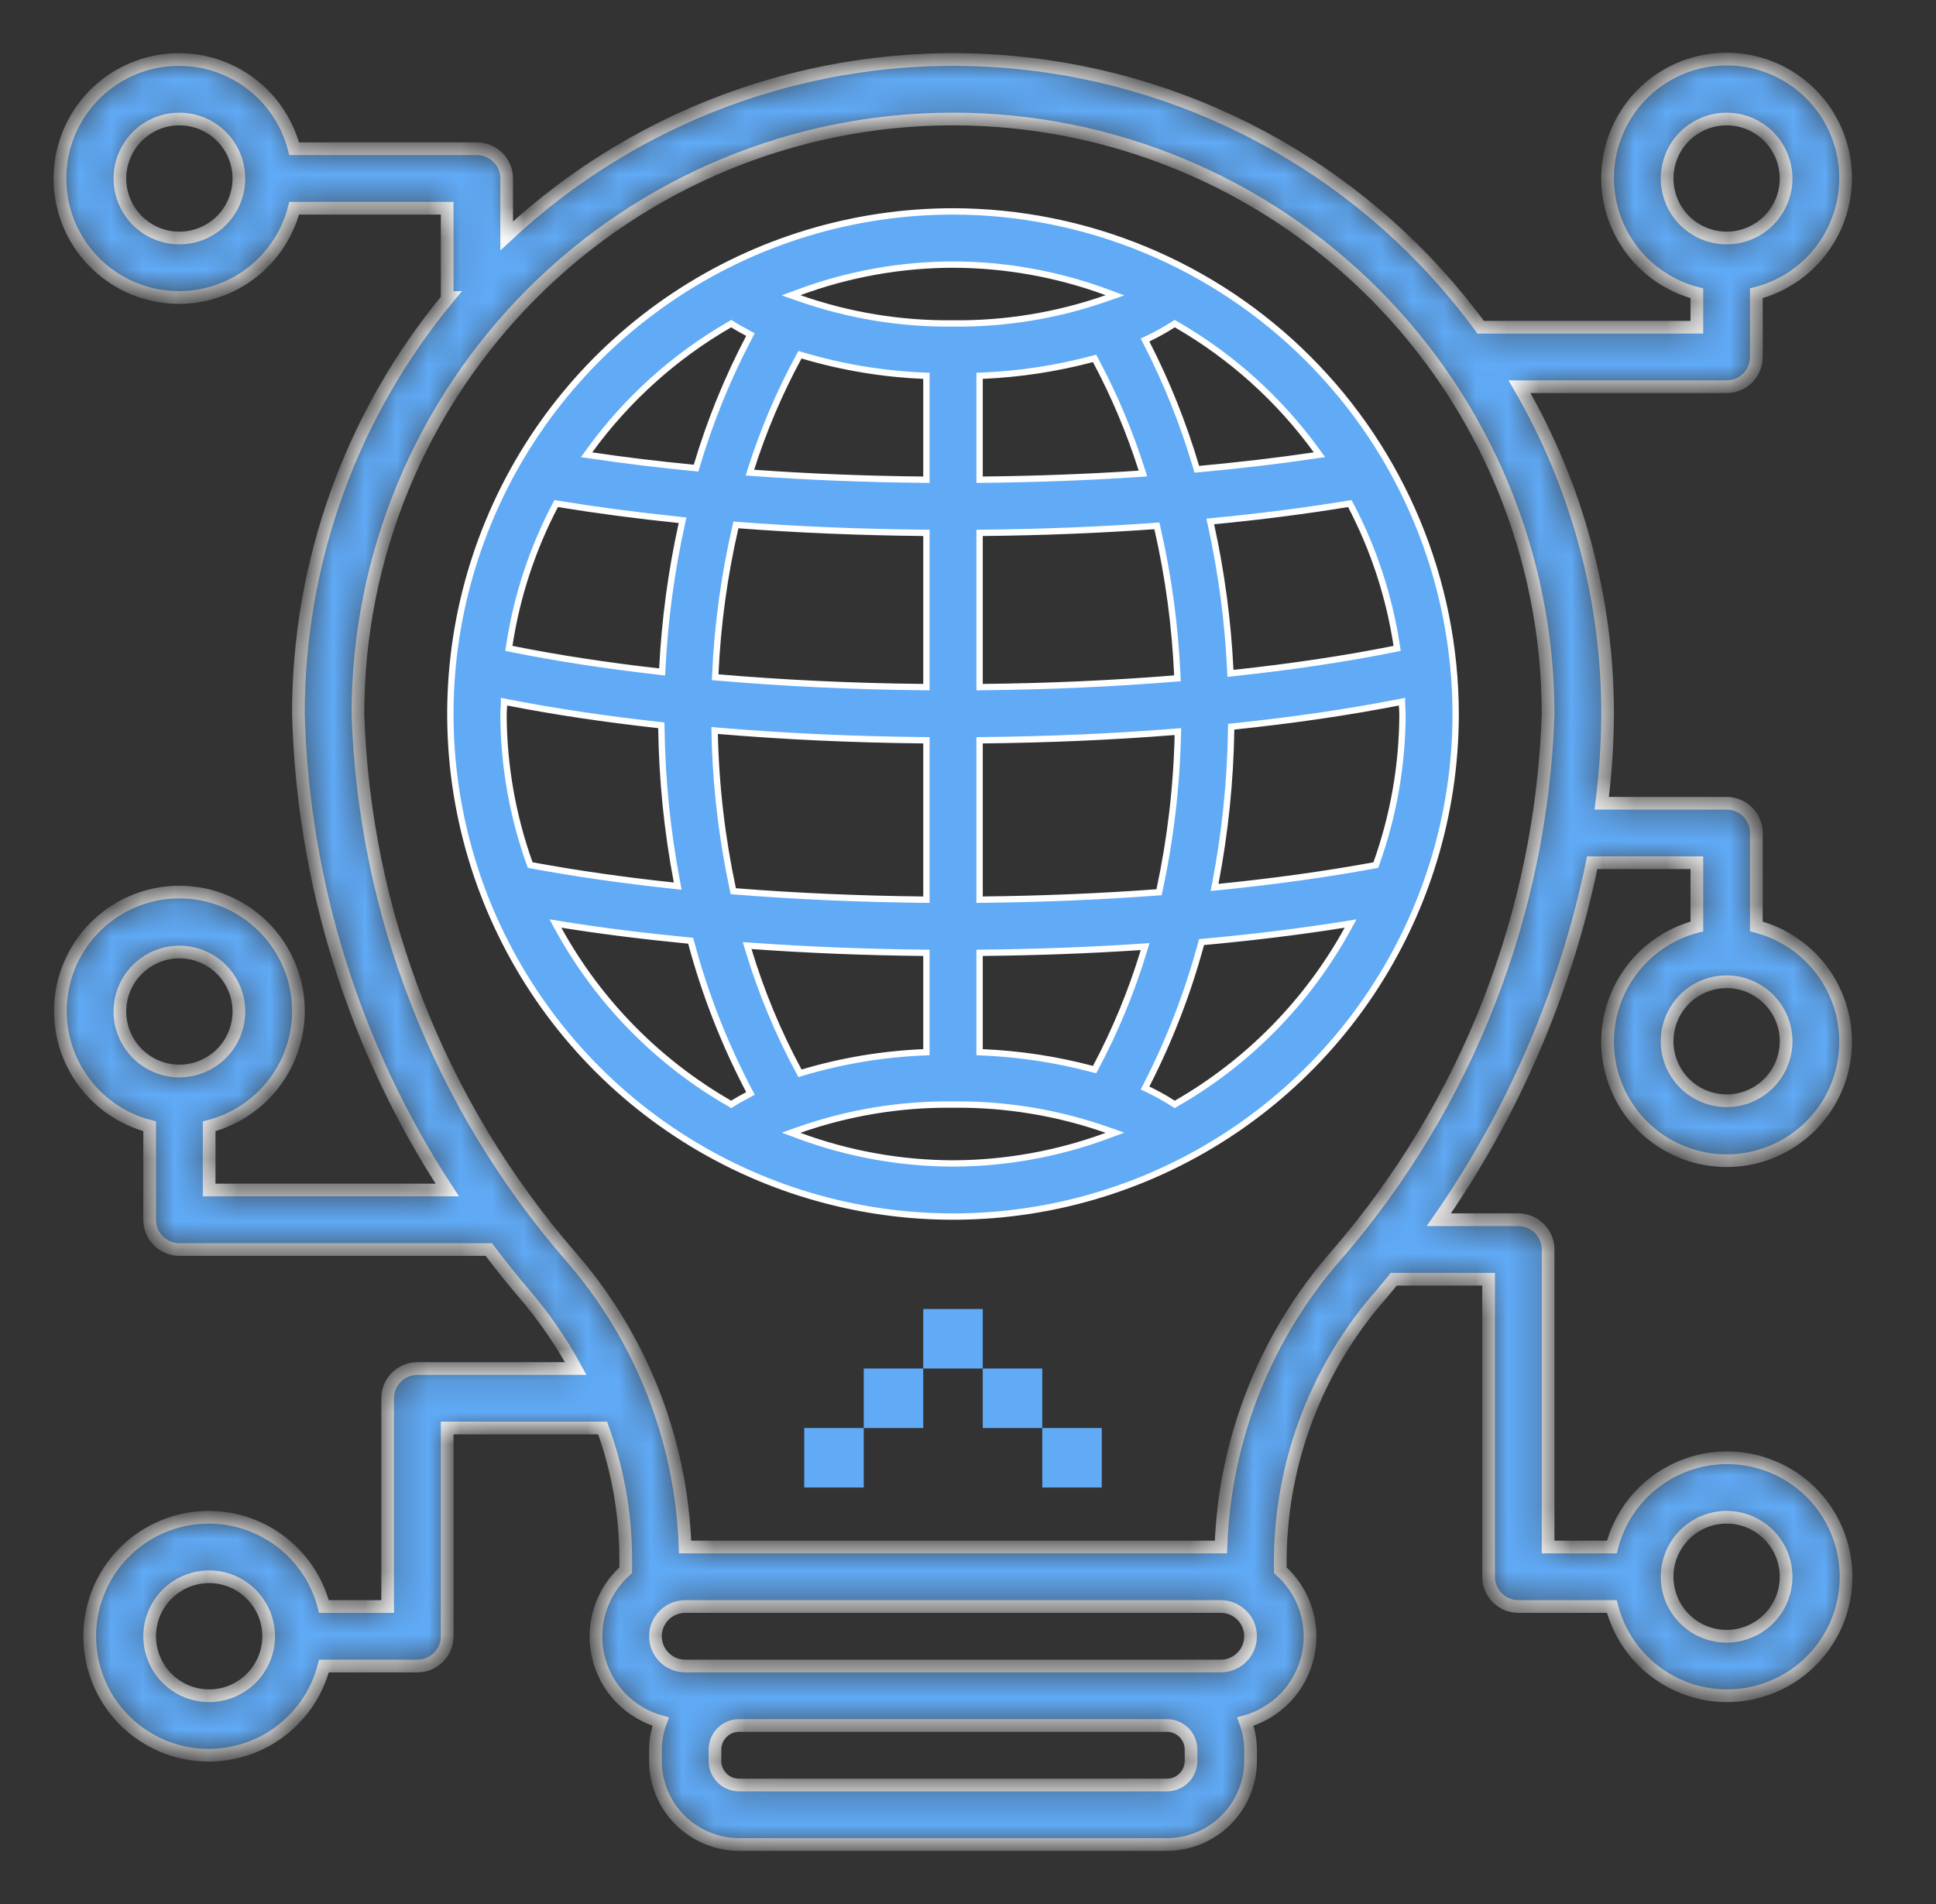 <svg width="61" height="60" viewBox="0 0 61 60" fill="none" xmlns="http://www.w3.org/2000/svg">
<rect x="0" y="0" width="61" height="60" fill="#333333" stroke="none"/>
<path d="M30.865 21.552V21.653L30.966 21.652C33.043 21.631 35.07 21.54 37.003 21.383L37.099 21.376L37.095 21.279C37.026 19.722 36.817 18.174 36.47 16.654L36.451 16.571L36.365 16.577C34.625 16.701 32.816 16.773 30.964 16.791L30.865 16.792V16.891V21.552ZM37.111 23.165L37.114 23.054L37.003 23.063C35.065 23.217 33.038 23.306 30.964 23.327L30.865 23.328V23.427V28.25V28.351L30.966 28.35C32.834 28.33 34.674 28.253 36.446 28.122L36.52 28.116L36.536 28.043C36.88 26.439 37.073 24.805 37.111 23.165ZM30.865 15.016V15.117L30.966 15.116C32.65 15.099 34.296 15.037 35.884 14.931L36.012 14.922L35.973 14.801C35.596 13.613 35.112 12.463 34.525 11.364L34.488 11.294L34.411 11.314C33.284 11.613 32.127 11.789 30.961 11.839L30.865 11.843V11.938V15.016ZM34.869 9.396L35.131 9.305L34.87 9.208C33.32 8.636 31.68 8.341 30.028 8.338L30.027 8.338C28.374 8.341 26.735 8.636 25.185 9.208L24.924 9.305L25.186 9.396C26.741 9.942 28.38 10.211 30.027 10.192C31.675 10.211 33.314 9.942 34.869 9.396ZM25.284 11.201L25.206 11.178L25.167 11.249C24.557 12.374 24.055 13.554 23.667 14.773L23.628 14.894L23.755 14.903C25.471 15.026 27.258 15.098 29.089 15.116L29.19 15.117V15.016V11.938V11.843L29.094 11.839C27.803 11.784 26.523 11.57 25.284 11.201ZM22.538 21.245L22.534 21.341L22.629 21.349C24.687 21.527 26.86 21.629 29.089 21.652L29.19 21.653V21.552V16.891V16.792L29.091 16.791C27.091 16.771 25.139 16.691 23.273 16.548L23.187 16.542L23.168 16.626C22.819 18.143 22.608 19.689 22.538 21.245ZM29.19 23.427V23.328L29.091 23.327C26.865 23.305 24.693 23.204 22.628 23.029L22.517 23.019L22.519 23.13C22.555 24.771 22.746 26.405 23.089 28.011L23.104 28.084L23.179 28.09C25.081 28.241 27.069 28.329 29.089 28.35L29.19 28.351V28.25V23.427ZM23.092 10.23L23.041 10.197L22.989 10.228C21.257 11.227 19.754 12.579 18.579 14.196L18.482 14.33L18.645 14.354C19.67 14.507 20.743 14.636 21.851 14.744L21.933 14.752L21.956 14.673C22.371 13.275 22.922 11.921 23.6 10.631L23.646 10.543L23.559 10.496C23.396 10.409 23.237 10.322 23.092 10.23ZM17.596 15.88L17.525 15.868L17.491 15.932C16.769 17.311 16.282 18.799 16.048 20.338L16.033 20.432L16.127 20.451C17.55 20.737 19.103 20.976 20.758 21.163L20.863 21.175L20.869 21.069C20.946 19.532 21.151 18.005 21.483 16.503L21.507 16.394L21.395 16.382C20.069 16.245 18.802 16.077 17.596 15.88ZM15.865 22.5L15.865 22.5C15.868 24.104 16.146 25.696 16.686 27.206L16.705 27.26L16.762 27.271C18.143 27.526 19.638 27.741 21.22 27.909L21.354 27.924L21.329 27.791C21.025 26.193 20.861 24.571 20.839 22.944L20.837 22.855L20.75 22.846C19.057 22.659 17.462 22.421 15.998 22.134L15.881 22.111L15.879 22.23C15.878 22.269 15.875 22.307 15.872 22.349L15.871 22.359C15.868 22.403 15.865 22.451 15.865 22.5ZM22.989 34.772L23.041 34.803L23.092 34.77C23.237 34.678 23.396 34.591 23.559 34.504L23.646 34.457L23.6 34.369C22.824 32.889 22.213 31.327 21.78 29.712L21.762 29.645L21.693 29.638C20.3 29.503 18.96 29.336 17.702 29.135L17.5 29.102L17.599 29.282C18.858 31.571 20.723 33.471 22.989 34.772ZM29.19 30.125V30.026L29.091 30.025C27.252 30.006 25.438 29.933 23.686 29.807L23.541 29.796L23.583 29.935C23.982 31.257 24.512 32.535 25.167 33.75L25.206 33.822L25.284 33.799C26.523 33.43 27.803 33.216 29.094 33.161L29.19 33.157V33.062V30.125ZM25.186 35.603L24.924 35.695L25.185 35.792C26.735 36.364 28.375 36.659 30.027 36.663H30.028C31.68 36.659 33.32 36.364 34.87 35.792L35.131 35.695L34.869 35.603C33.314 35.058 31.675 34.789 30.027 34.808C28.38 34.789 26.741 35.058 25.186 35.603ZM34.411 33.686L34.488 33.706L34.526 33.636C35.147 32.465 35.654 31.237 36.039 29.968L36.081 29.829L35.937 29.839C34.32 29.947 32.651 30.007 30.964 30.025L30.865 30.026V30.125V33.062V33.157L30.961 33.161C32.127 33.211 33.284 33.387 34.411 33.686ZM36.962 34.77L37.014 34.803L37.066 34.772C39.332 33.471 41.197 31.571 42.456 29.282L42.555 29.102L42.353 29.135C40.963 29.357 39.478 29.539 37.927 29.681L37.858 29.687L37.84 29.755C37.425 31.29 36.85 32.778 36.125 34.194L36.078 34.286L36.171 34.33C36.444 34.46 36.708 34.607 36.962 34.77ZM44.19 22.5V22.5C44.19 22.451 44.187 22.403 44.184 22.359L44.183 22.349C44.18 22.307 44.177 22.269 44.176 22.23L44.174 22.111L44.057 22.134C42.471 22.445 40.731 22.698 38.881 22.891L38.793 22.9L38.791 22.989C38.767 24.615 38.6 26.236 38.294 27.833L38.268 27.965L38.402 27.952C40.142 27.777 41.787 27.549 43.293 27.271L43.35 27.26L43.369 27.206C43.909 25.696 44.187 24.104 44.19 22.5ZM43.928 20.451L44.022 20.432L44.007 20.338C43.773 18.799 43.286 17.311 42.564 15.932L42.53 15.868L42.459 15.88C41.129 16.098 39.72 16.279 38.245 16.421L38.133 16.432L38.157 16.542C38.487 18.046 38.69 19.575 38.764 21.113L38.769 21.219L38.875 21.208C40.687 21.014 42.385 20.761 43.928 20.451ZM37.686 14.709L37.709 14.788L37.791 14.781C39.044 14.665 40.259 14.525 41.41 14.354L41.573 14.33L41.476 14.196C40.301 12.579 38.798 11.227 37.066 10.228L37.014 10.197L36.962 10.23C36.708 10.393 36.444 10.54 36.171 10.67L36.078 10.714L36.125 10.806C36.766 12.056 37.288 13.362 37.686 14.709ZM21.229 9.332C23.833 7.591 26.895 6.663 30.027 6.662C34.226 6.667 38.252 8.337 41.221 11.306C44.19 14.275 45.86 18.301 45.865 22.5C45.865 25.632 44.936 28.694 43.196 31.299C41.456 33.903 38.982 35.933 36.088 37.132C33.194 38.331 30.01 38.644 26.938 38.033C23.866 37.422 21.044 35.914 18.829 33.699C16.614 31.484 15.105 28.662 14.494 25.59C13.883 22.518 14.197 19.333 15.396 16.439C16.594 13.545 18.624 11.072 21.229 9.332Z" fill="#60AAF6" stroke="white" stroke-width="0.2"/>
<mask id="path-2-inside-1_5670_35524" fill="white">
<path d="M55.34 11.25V9.242C56.224 9.014 56.994 8.471 57.506 7.715C58.018 6.96 58.238 6.044 58.123 5.138C58.008 4.233 57.566 3.4 56.881 2.797C56.197 2.194 55.315 1.861 54.403 1.861C53.49 1.861 52.608 2.194 51.923 2.797C51.239 3.4 50.797 4.233 50.682 5.138C50.567 6.044 50.786 6.96 51.299 7.715C51.811 8.471 52.581 9.014 53.465 9.242V10.312H46.653C44.933 7.96 42.734 6 40.201 4.561C37.668 3.122 34.858 2.237 31.957 1.965C29.056 1.693 26.131 2.039 23.374 2.982C20.617 3.924 18.092 5.441 15.965 7.432V5.625C15.965 5.502 15.941 5.38 15.894 5.266C15.847 5.152 15.777 5.049 15.691 4.962C15.603 4.875 15.5 4.806 15.386 4.759C15.273 4.712 15.151 4.687 15.027 4.687H9.269C9.041 3.804 8.499 3.033 7.743 2.521C6.988 2.009 6.071 1.79 5.166 1.905C4.26 2.02 3.428 2.461 2.825 3.146C2.221 3.831 1.888 4.712 1.888 5.625C1.888 6.538 2.221 7.419 2.825 8.104C3.428 8.789 4.26 9.23 5.166 9.345C6.071 9.46 6.988 9.241 7.743 8.729C8.499 8.216 9.041 7.446 9.269 6.562H14.09V9.375H14.13C11.07 13.064 9.398 17.707 9.402 22.5C9.545 27.838 11.168 33.031 14.092 37.5H6.59V35.492C7.474 35.264 8.244 34.721 8.756 33.965C9.268 33.21 9.488 32.294 9.373 31.388C9.258 30.483 8.816 29.65 8.131 29.047C7.447 28.444 6.565 28.111 5.652 28.111C4.74 28.111 3.858 28.444 3.174 29.047C2.489 29.65 2.047 30.483 1.932 31.388C1.817 32.294 2.037 33.21 2.549 33.965C3.061 34.721 3.831 35.264 4.715 35.492V38.437C4.715 38.56 4.739 38.682 4.786 38.796C4.833 38.91 4.902 39.013 4.989 39.1C5.077 39.187 5.18 39.257 5.294 39.304C5.407 39.351 5.529 39.375 5.652 39.375H15.401C15.759 39.849 16.127 40.315 16.512 40.762C17.136 41.49 17.681 42.282 18.14 43.125H13.152C13.029 43.125 12.907 43.149 12.794 43.196C12.68 43.243 12.577 43.312 12.489 43.399C12.402 43.486 12.333 43.59 12.286 43.704C12.239 43.817 12.215 43.939 12.215 44.062V50.625H10.207C9.979 49.741 9.436 48.971 8.681 48.459C7.925 47.946 7.009 47.727 6.103 47.842C5.198 47.957 4.366 48.399 3.762 49.083C3.159 49.768 2.826 50.65 2.826 51.562C2.826 52.475 3.159 53.356 3.762 54.041C4.366 54.726 5.198 55.167 6.103 55.282C7.009 55.398 7.925 55.178 8.681 54.666C9.436 54.154 9.979 53.384 10.207 52.5H13.152C13.276 52.5 13.398 52.476 13.511 52.429C13.625 52.382 13.728 52.312 13.816 52.225C13.902 52.138 13.972 52.035 14.019 51.921C14.066 51.807 14.09 51.685 14.09 51.562V45H18.988C19.462 46.302 19.708 47.676 19.715 49.062V49.481C19.34 49.814 19.062 50.241 18.91 50.719C18.757 51.196 18.736 51.705 18.849 52.194C18.961 52.682 19.203 53.131 19.549 53.493C19.895 53.855 20.332 54.118 20.815 54.253C20.71 54.535 20.655 54.832 20.652 55.133V55.492C20.653 56.19 20.931 56.859 21.425 57.353C21.919 57.846 22.588 58.124 23.286 58.125H36.769C37.467 58.124 38.136 57.846 38.63 57.353C39.124 56.859 39.402 56.19 39.403 55.492V55.133C39.4 54.832 39.344 54.535 39.24 54.253C39.722 54.118 40.16 53.855 40.506 53.493C40.852 53.131 41.094 52.682 41.206 52.194C41.319 51.705 41.298 51.196 41.145 50.719C40.993 50.241 40.715 49.814 40.34 49.481V49.062C40.38 46.001 41.517 43.056 43.543 40.762C43.67 40.615 43.79 40.462 43.913 40.312H46.903V49.687C46.902 49.81 46.927 49.932 46.974 50.046C47.021 50.16 47.09 50.263 47.177 50.35C47.264 50.437 47.367 50.507 47.481 50.554C47.595 50.601 47.717 50.625 47.84 50.625H50.786C51.014 51.509 51.556 52.279 52.312 52.791C53.067 53.303 53.984 53.523 54.889 53.407C55.794 53.292 56.627 52.851 57.23 52.166C57.834 51.481 58.166 50.6 58.166 49.687C58.166 48.775 57.834 47.893 57.23 47.208C56.627 46.524 55.794 46.082 54.889 45.967C53.984 45.852 53.067 46.071 52.312 46.584C51.556 47.096 51.014 47.866 50.786 48.75H48.778V39.375C48.778 39.252 48.753 39.13 48.706 39.016C48.659 38.902 48.59 38.799 48.503 38.712C48.416 38.625 48.312 38.556 48.199 38.509C48.085 38.462 47.963 38.437 47.84 38.437H45.335C47.689 35.052 49.333 31.225 50.168 27.187H53.465V29.195C52.581 29.424 51.811 29.966 51.299 30.722C50.786 31.477 50.567 32.394 50.682 33.299C50.797 34.204 51.239 35.037 51.923 35.64C52.608 36.244 53.49 36.576 54.403 36.576C55.315 36.576 56.197 36.244 56.881 35.64C57.566 35.037 58.008 34.204 58.123 33.299C58.238 32.394 58.018 31.477 57.506 30.722C56.994 29.966 56.224 29.424 55.34 29.195V26.25C55.34 26.127 55.316 26.005 55.269 25.891C55.222 25.777 55.153 25.674 55.066 25.587C54.978 25.5 54.875 25.431 54.761 25.384C54.648 25.337 54.526 25.312 54.403 25.312H50.467C50.586 24.38 50.648 23.44 50.653 22.5C50.655 18.878 49.698 15.319 47.878 12.187H54.403C54.526 12.187 54.648 12.163 54.761 12.116C54.875 12.069 54.978 12 55.066 11.913C55.153 11.826 55.222 11.722 55.269 11.609C55.316 11.495 55.34 11.373 55.34 11.25ZM5.652 7.5C5.282 7.5 4.919 7.39 4.611 7.184C4.302 6.978 4.062 6.685 3.92 6.342C3.778 6 3.741 5.623 3.813 5.259C3.886 4.895 4.064 4.561 4.327 4.299C4.589 4.037 4.923 3.858 5.287 3.786C5.65 3.714 6.027 3.751 6.37 3.893C6.713 4.035 7.005 4.275 7.211 4.583C7.418 4.892 7.527 5.254 7.527 5.625C7.527 6.122 7.329 6.599 6.978 6.95C6.626 7.302 6.15 7.499 5.652 7.5ZM3.777 31.875C3.777 31.504 3.887 31.142 4.093 30.833C4.3 30.525 4.592 30.285 4.935 30.143C5.278 30.001 5.655 29.964 6.018 30.036C6.382 30.108 6.716 30.287 6.978 30.549C7.241 30.811 7.419 31.145 7.491 31.509C7.564 31.873 7.527 32.25 7.385 32.592C7.243 32.935 7.003 33.228 6.694 33.434C6.386 33.64 6.023 33.75 5.652 33.75C5.155 33.749 4.679 33.552 4.327 33.2C3.976 32.849 3.778 32.372 3.777 31.875ZM6.59 53.437C6.219 53.437 5.857 53.327 5.548 53.121C5.24 52.915 5 52.623 4.858 52.28C4.716 51.937 4.679 51.56 4.751 51.197C4.823 50.833 5.002 50.499 5.264 50.237C5.526 49.974 5.86 49.796 6.224 49.723C6.588 49.651 6.965 49.688 7.308 49.83C7.65 49.972 7.943 50.212 8.149 50.521C8.355 50.829 8.465 51.191 8.465 51.562C8.464 52.059 8.267 52.536 7.915 52.888C7.564 53.239 7.087 53.437 6.59 53.437ZM54.403 47.812C54.773 47.812 55.136 47.922 55.444 48.128C55.752 48.334 55.993 48.627 56.135 48.97C56.277 49.312 56.314 49.69 56.241 50.053C56.169 50.417 55.99 50.751 55.728 51.013C55.466 51.275 55.132 51.454 54.768 51.526C54.405 51.599 54.028 51.562 53.685 51.42C53.342 51.278 53.05 51.037 52.843 50.729C52.637 50.421 52.528 50.058 52.528 49.687C52.528 49.19 52.726 48.714 53.077 48.362C53.429 48.011 53.905 47.813 54.403 47.812ZM56.278 32.812C56.278 33.183 56.167 33.546 55.962 33.854C55.755 34.162 55.463 34.403 55.12 34.545C54.777 34.687 54.4 34.724 54.037 34.651C53.673 34.579 53.339 34.4 53.077 34.138C52.814 33.876 52.636 33.542 52.563 33.178C52.491 32.815 52.528 32.438 52.67 32.095C52.812 31.752 53.052 31.459 53.361 31.253C53.669 31.047 54.032 30.937 54.403 30.937C54.9 30.938 55.376 31.136 55.728 31.487C56.079 31.839 56.277 32.315 56.278 32.812ZM37.528 55.492C37.527 55.693 37.447 55.886 37.305 56.028C37.163 56.17 36.97 56.25 36.769 56.25H23.286C23.085 56.25 22.892 56.17 22.75 56.028C22.608 55.886 22.528 55.693 22.527 55.492V55.133C22.528 54.932 22.608 54.739 22.75 54.597C22.892 54.455 23.085 54.375 23.286 54.375H36.769C36.97 54.375 37.163 54.455 37.305 54.597C37.447 54.739 37.527 54.932 37.528 55.133V55.492ZM38.465 52.5H21.59C21.341 52.5 21.103 52.401 20.927 52.225C20.751 52.05 20.652 51.811 20.652 51.562C20.652 51.314 20.751 51.075 20.927 50.9C21.103 50.724 21.341 50.625 21.59 50.625H38.465C38.714 50.625 38.952 50.724 39.128 50.9C39.304 51.075 39.403 51.314 39.403 51.562C39.403 51.811 39.304 52.05 39.128 52.225C38.952 52.401 38.714 52.5 38.465 52.5ZM48.778 22.5C48.573 28.773 46.225 34.786 42.123 39.537C39.876 42.093 38.585 45.349 38.469 48.75H21.586C21.47 45.349 20.179 42.093 17.931 39.537C13.83 34.786 11.482 28.773 11.277 22.5C11.277 17.527 13.253 12.758 16.769 9.242C20.285 5.725 25.055 3.75 30.027 3.75C35 3.75 39.769 5.725 43.286 9.242C46.802 12.758 48.778 17.527 48.778 22.5ZM52.528 5.625C52.528 5.254 52.637 4.892 52.843 4.583C53.05 4.275 53.342 4.035 53.685 3.893C54.028 3.751 54.405 3.714 54.768 3.786C55.132 3.858 55.466 4.037 55.728 4.299C55.99 4.561 56.169 4.895 56.241 5.259C56.314 5.623 56.277 6 56.135 6.342C55.993 6.685 55.752 6.978 55.444 7.184C55.136 7.39 54.773 7.5 54.403 7.5C53.905 7.499 53.429 7.302 53.077 6.95C52.726 6.599 52.528 6.122 52.528 5.625Z"/>
</mask>
<path d="M55.34 11.25V9.242C56.224 9.014 56.994 8.471 57.506 7.715C58.018 6.96 58.238 6.044 58.123 5.138C58.008 4.233 57.566 3.4 56.881 2.797C56.197 2.194 55.315 1.861 54.403 1.861C53.49 1.861 52.608 2.194 51.923 2.797C51.239 3.4 50.797 4.233 50.682 5.138C50.567 6.044 50.786 6.96 51.299 7.715C51.811 8.471 52.581 9.014 53.465 9.242V10.312H46.653C44.933 7.96 42.734 6 40.201 4.561C37.668 3.122 34.858 2.237 31.957 1.965C29.056 1.693 26.131 2.039 23.374 2.982C20.617 3.924 18.092 5.441 15.965 7.432V5.625C15.965 5.502 15.941 5.38 15.894 5.266C15.847 5.152 15.777 5.049 15.691 4.962C15.603 4.875 15.5 4.806 15.386 4.759C15.273 4.712 15.151 4.687 15.027 4.687H9.269C9.041 3.804 8.499 3.033 7.743 2.521C6.988 2.009 6.071 1.79 5.166 1.905C4.26 2.02 3.428 2.461 2.825 3.146C2.221 3.831 1.888 4.712 1.888 5.625C1.888 6.538 2.221 7.419 2.825 8.104C3.428 8.789 4.26 9.23 5.166 9.345C6.071 9.46 6.988 9.241 7.743 8.729C8.499 8.216 9.041 7.446 9.269 6.562H14.09V9.375H14.13C11.07 13.064 9.398 17.707 9.402 22.5C9.545 27.838 11.168 33.031 14.092 37.5H6.59V35.492C7.474 35.264 8.244 34.721 8.756 33.965C9.268 33.21 9.488 32.294 9.373 31.388C9.258 30.483 8.816 29.65 8.131 29.047C7.447 28.444 6.565 28.111 5.652 28.111C4.74 28.111 3.858 28.444 3.174 29.047C2.489 29.65 2.047 30.483 1.932 31.388C1.817 32.294 2.037 33.21 2.549 33.965C3.061 34.721 3.831 35.264 4.715 35.492V38.437C4.715 38.56 4.739 38.682 4.786 38.796C4.833 38.91 4.902 39.013 4.989 39.1C5.077 39.187 5.18 39.257 5.294 39.304C5.407 39.351 5.529 39.375 5.652 39.375H15.401C15.759 39.849 16.127 40.315 16.512 40.762C17.136 41.49 17.681 42.282 18.14 43.125H13.152C13.029 43.125 12.907 43.149 12.794 43.196C12.68 43.243 12.577 43.312 12.489 43.399C12.402 43.486 12.333 43.59 12.286 43.704C12.239 43.817 12.215 43.939 12.215 44.062V50.625H10.207C9.979 49.741 9.436 48.971 8.681 48.459C7.925 47.946 7.009 47.727 6.103 47.842C5.198 47.957 4.366 48.399 3.762 49.083C3.159 49.768 2.826 50.65 2.826 51.562C2.826 52.475 3.159 53.356 3.762 54.041C4.366 54.726 5.198 55.167 6.103 55.282C7.009 55.398 7.925 55.178 8.681 54.666C9.436 54.154 9.979 53.384 10.207 52.5H13.152C13.276 52.5 13.398 52.476 13.511 52.429C13.625 52.382 13.728 52.312 13.816 52.225C13.902 52.138 13.972 52.035 14.019 51.921C14.066 51.807 14.09 51.685 14.09 51.562V45H18.988C19.462 46.302 19.708 47.676 19.715 49.062V49.481C19.34 49.814 19.062 50.241 18.91 50.719C18.757 51.196 18.736 51.705 18.849 52.194C18.961 52.682 19.203 53.131 19.549 53.493C19.895 53.855 20.332 54.118 20.815 54.253C20.71 54.535 20.655 54.832 20.652 55.133V55.492C20.653 56.19 20.931 56.859 21.425 57.353C21.919 57.846 22.588 58.124 23.286 58.125H36.769C37.467 58.124 38.136 57.846 38.63 57.353C39.124 56.859 39.402 56.19 39.403 55.492V55.133C39.4 54.832 39.344 54.535 39.24 54.253C39.722 54.118 40.16 53.855 40.506 53.493C40.852 53.131 41.094 52.682 41.206 52.194C41.319 51.705 41.298 51.196 41.145 50.719C40.993 50.241 40.715 49.814 40.34 49.481V49.062C40.38 46.001 41.517 43.056 43.543 40.762C43.67 40.615 43.79 40.462 43.913 40.312H46.903V49.687C46.902 49.81 46.927 49.932 46.974 50.046C47.021 50.16 47.09 50.263 47.177 50.35C47.264 50.437 47.367 50.507 47.481 50.554C47.595 50.601 47.717 50.625 47.84 50.625H50.786C51.014 51.509 51.556 52.279 52.312 52.791C53.067 53.303 53.984 53.523 54.889 53.407C55.794 53.292 56.627 52.851 57.23 52.166C57.834 51.481 58.166 50.6 58.166 49.687C58.166 48.775 57.834 47.893 57.23 47.208C56.627 46.524 55.794 46.082 54.889 45.967C53.984 45.852 53.067 46.071 52.312 46.584C51.556 47.096 51.014 47.866 50.786 48.75H48.778V39.375C48.778 39.252 48.753 39.13 48.706 39.016C48.659 38.902 48.59 38.799 48.503 38.712C48.416 38.625 48.312 38.556 48.199 38.509C48.085 38.462 47.963 38.437 47.84 38.437H45.335C47.689 35.052 49.333 31.225 50.168 27.187H53.465V29.195C52.581 29.424 51.811 29.966 51.299 30.722C50.786 31.477 50.567 32.394 50.682 33.299C50.797 34.204 51.239 35.037 51.923 35.64C52.608 36.244 53.49 36.576 54.403 36.576C55.315 36.576 56.197 36.244 56.881 35.64C57.566 35.037 58.008 34.204 58.123 33.299C58.238 32.394 58.018 31.477 57.506 30.722C56.994 29.966 56.224 29.424 55.34 29.195V26.25C55.34 26.127 55.316 26.005 55.269 25.891C55.222 25.777 55.153 25.674 55.066 25.587C54.978 25.5 54.875 25.431 54.761 25.384C54.648 25.337 54.526 25.312 54.403 25.312H50.467C50.586 24.38 50.648 23.44 50.653 22.5C50.655 18.878 49.698 15.319 47.878 12.187H54.403C54.526 12.187 54.648 12.163 54.761 12.116C54.875 12.069 54.978 12 55.066 11.913C55.153 11.826 55.222 11.722 55.269 11.609C55.316 11.495 55.34 11.373 55.34 11.25ZM5.652 7.5C5.282 7.5 4.919 7.39 4.611 7.184C4.302 6.978 4.062 6.685 3.92 6.342C3.778 6 3.741 5.623 3.813 5.259C3.886 4.895 4.064 4.561 4.327 4.299C4.589 4.037 4.923 3.858 5.287 3.786C5.65 3.714 6.027 3.751 6.37 3.893C6.713 4.035 7.005 4.275 7.211 4.583C7.418 4.892 7.527 5.254 7.527 5.625C7.527 6.122 7.329 6.599 6.978 6.95C6.626 7.302 6.15 7.499 5.652 7.5ZM3.777 31.875C3.777 31.504 3.887 31.142 4.093 30.833C4.3 30.525 4.592 30.285 4.935 30.143C5.278 30.001 5.655 29.964 6.018 30.036C6.382 30.108 6.716 30.287 6.978 30.549C7.241 30.811 7.419 31.145 7.491 31.509C7.564 31.873 7.527 32.25 7.385 32.592C7.243 32.935 7.003 33.228 6.694 33.434C6.386 33.64 6.023 33.75 5.652 33.75C5.155 33.749 4.679 33.552 4.327 33.2C3.976 32.849 3.778 32.372 3.777 31.875ZM6.59 53.437C6.219 53.437 5.857 53.327 5.548 53.121C5.24 52.915 5 52.623 4.858 52.28C4.716 51.937 4.679 51.56 4.751 51.197C4.823 50.833 5.002 50.499 5.264 50.237C5.526 49.974 5.86 49.796 6.224 49.723C6.588 49.651 6.965 49.688 7.308 49.83C7.65 49.972 7.943 50.212 8.149 50.521C8.355 50.829 8.465 51.191 8.465 51.562C8.464 52.059 8.267 52.536 7.915 52.888C7.564 53.239 7.087 53.437 6.59 53.437ZM54.403 47.812C54.773 47.812 55.136 47.922 55.444 48.128C55.752 48.334 55.993 48.627 56.135 48.97C56.277 49.312 56.314 49.69 56.241 50.053C56.169 50.417 55.99 50.751 55.728 51.013C55.466 51.275 55.132 51.454 54.768 51.526C54.405 51.599 54.028 51.562 53.685 51.42C53.342 51.278 53.05 51.037 52.843 50.729C52.637 50.421 52.528 50.058 52.528 49.687C52.528 49.19 52.726 48.714 53.077 48.362C53.429 48.011 53.905 47.813 54.403 47.812ZM56.278 32.812C56.278 33.183 56.167 33.546 55.962 33.854C55.755 34.162 55.463 34.403 55.12 34.545C54.777 34.687 54.4 34.724 54.037 34.651C53.673 34.579 53.339 34.4 53.077 34.138C52.814 33.876 52.636 33.542 52.563 33.178C52.491 32.815 52.528 32.438 52.67 32.095C52.812 31.752 53.052 31.459 53.361 31.253C53.669 31.047 54.032 30.937 54.403 30.937C54.9 30.938 55.376 31.136 55.728 31.487C56.079 31.839 56.277 32.315 56.278 32.812ZM37.528 55.492C37.527 55.693 37.447 55.886 37.305 56.028C37.163 56.17 36.97 56.25 36.769 56.25H23.286C23.085 56.25 22.892 56.17 22.75 56.028C22.608 55.886 22.528 55.693 22.527 55.492V55.133C22.528 54.932 22.608 54.739 22.75 54.597C22.892 54.455 23.085 54.375 23.286 54.375H36.769C36.97 54.375 37.163 54.455 37.305 54.597C37.447 54.739 37.527 54.932 37.528 55.133V55.492ZM38.465 52.5H21.59C21.341 52.5 21.103 52.401 20.927 52.225C20.751 52.05 20.652 51.811 20.652 51.562C20.652 51.314 20.751 51.075 20.927 50.9C21.103 50.724 21.341 50.625 21.59 50.625H38.465C38.714 50.625 38.952 50.724 39.128 50.9C39.304 51.075 39.403 51.314 39.403 51.562C39.403 51.811 39.304 52.05 39.128 52.225C38.952 52.401 38.714 52.5 38.465 52.5ZM48.778 22.5C48.573 28.773 46.225 34.786 42.123 39.537C39.876 42.093 38.585 45.349 38.469 48.75H21.586C21.47 45.349 20.179 42.093 17.931 39.537C13.83 34.786 11.482 28.773 11.277 22.5C11.277 17.527 13.253 12.758 16.769 9.242C20.285 5.725 25.055 3.75 30.027 3.75C35 3.75 39.769 5.725 43.286 9.242C46.802 12.758 48.778 17.527 48.778 22.5ZM52.528 5.625C52.528 5.254 52.637 4.892 52.843 4.583C53.05 4.275 53.342 4.035 53.685 3.893C54.028 3.751 54.405 3.714 54.768 3.786C55.132 3.858 55.466 4.037 55.728 4.299C55.99 4.561 56.169 4.895 56.241 5.259C56.314 5.623 56.277 6 56.135 6.342C55.993 6.685 55.752 6.978 55.444 7.184C55.136 7.39 54.773 7.5 54.403 7.5C53.905 7.499 53.429 7.302 53.077 6.95C52.726 6.599 52.528 6.122 52.528 5.625Z" fill="#60AAF6" stroke="white" stroke-width="0.4" mask="url(#path-2-inside-1_5670_35524)"/>
<path d="M32.84 43.125H30.965V45H32.84V43.125Z" fill="#60AAF6"/>
<path d="M30.965 41.25H29.09V43.125H30.965V41.25Z" fill="#60AAF6"/>
<path d="M29.09 43.125H27.215V45H29.09V43.125Z" fill="#60AAF6"/>
<path d="M34.715 45H32.84V46.875H34.715V45Z" fill="#60AAF6"/>
<path d="M27.215 45H25.34V46.875H27.215V45Z" fill="#60AAF6"/>
</svg>
